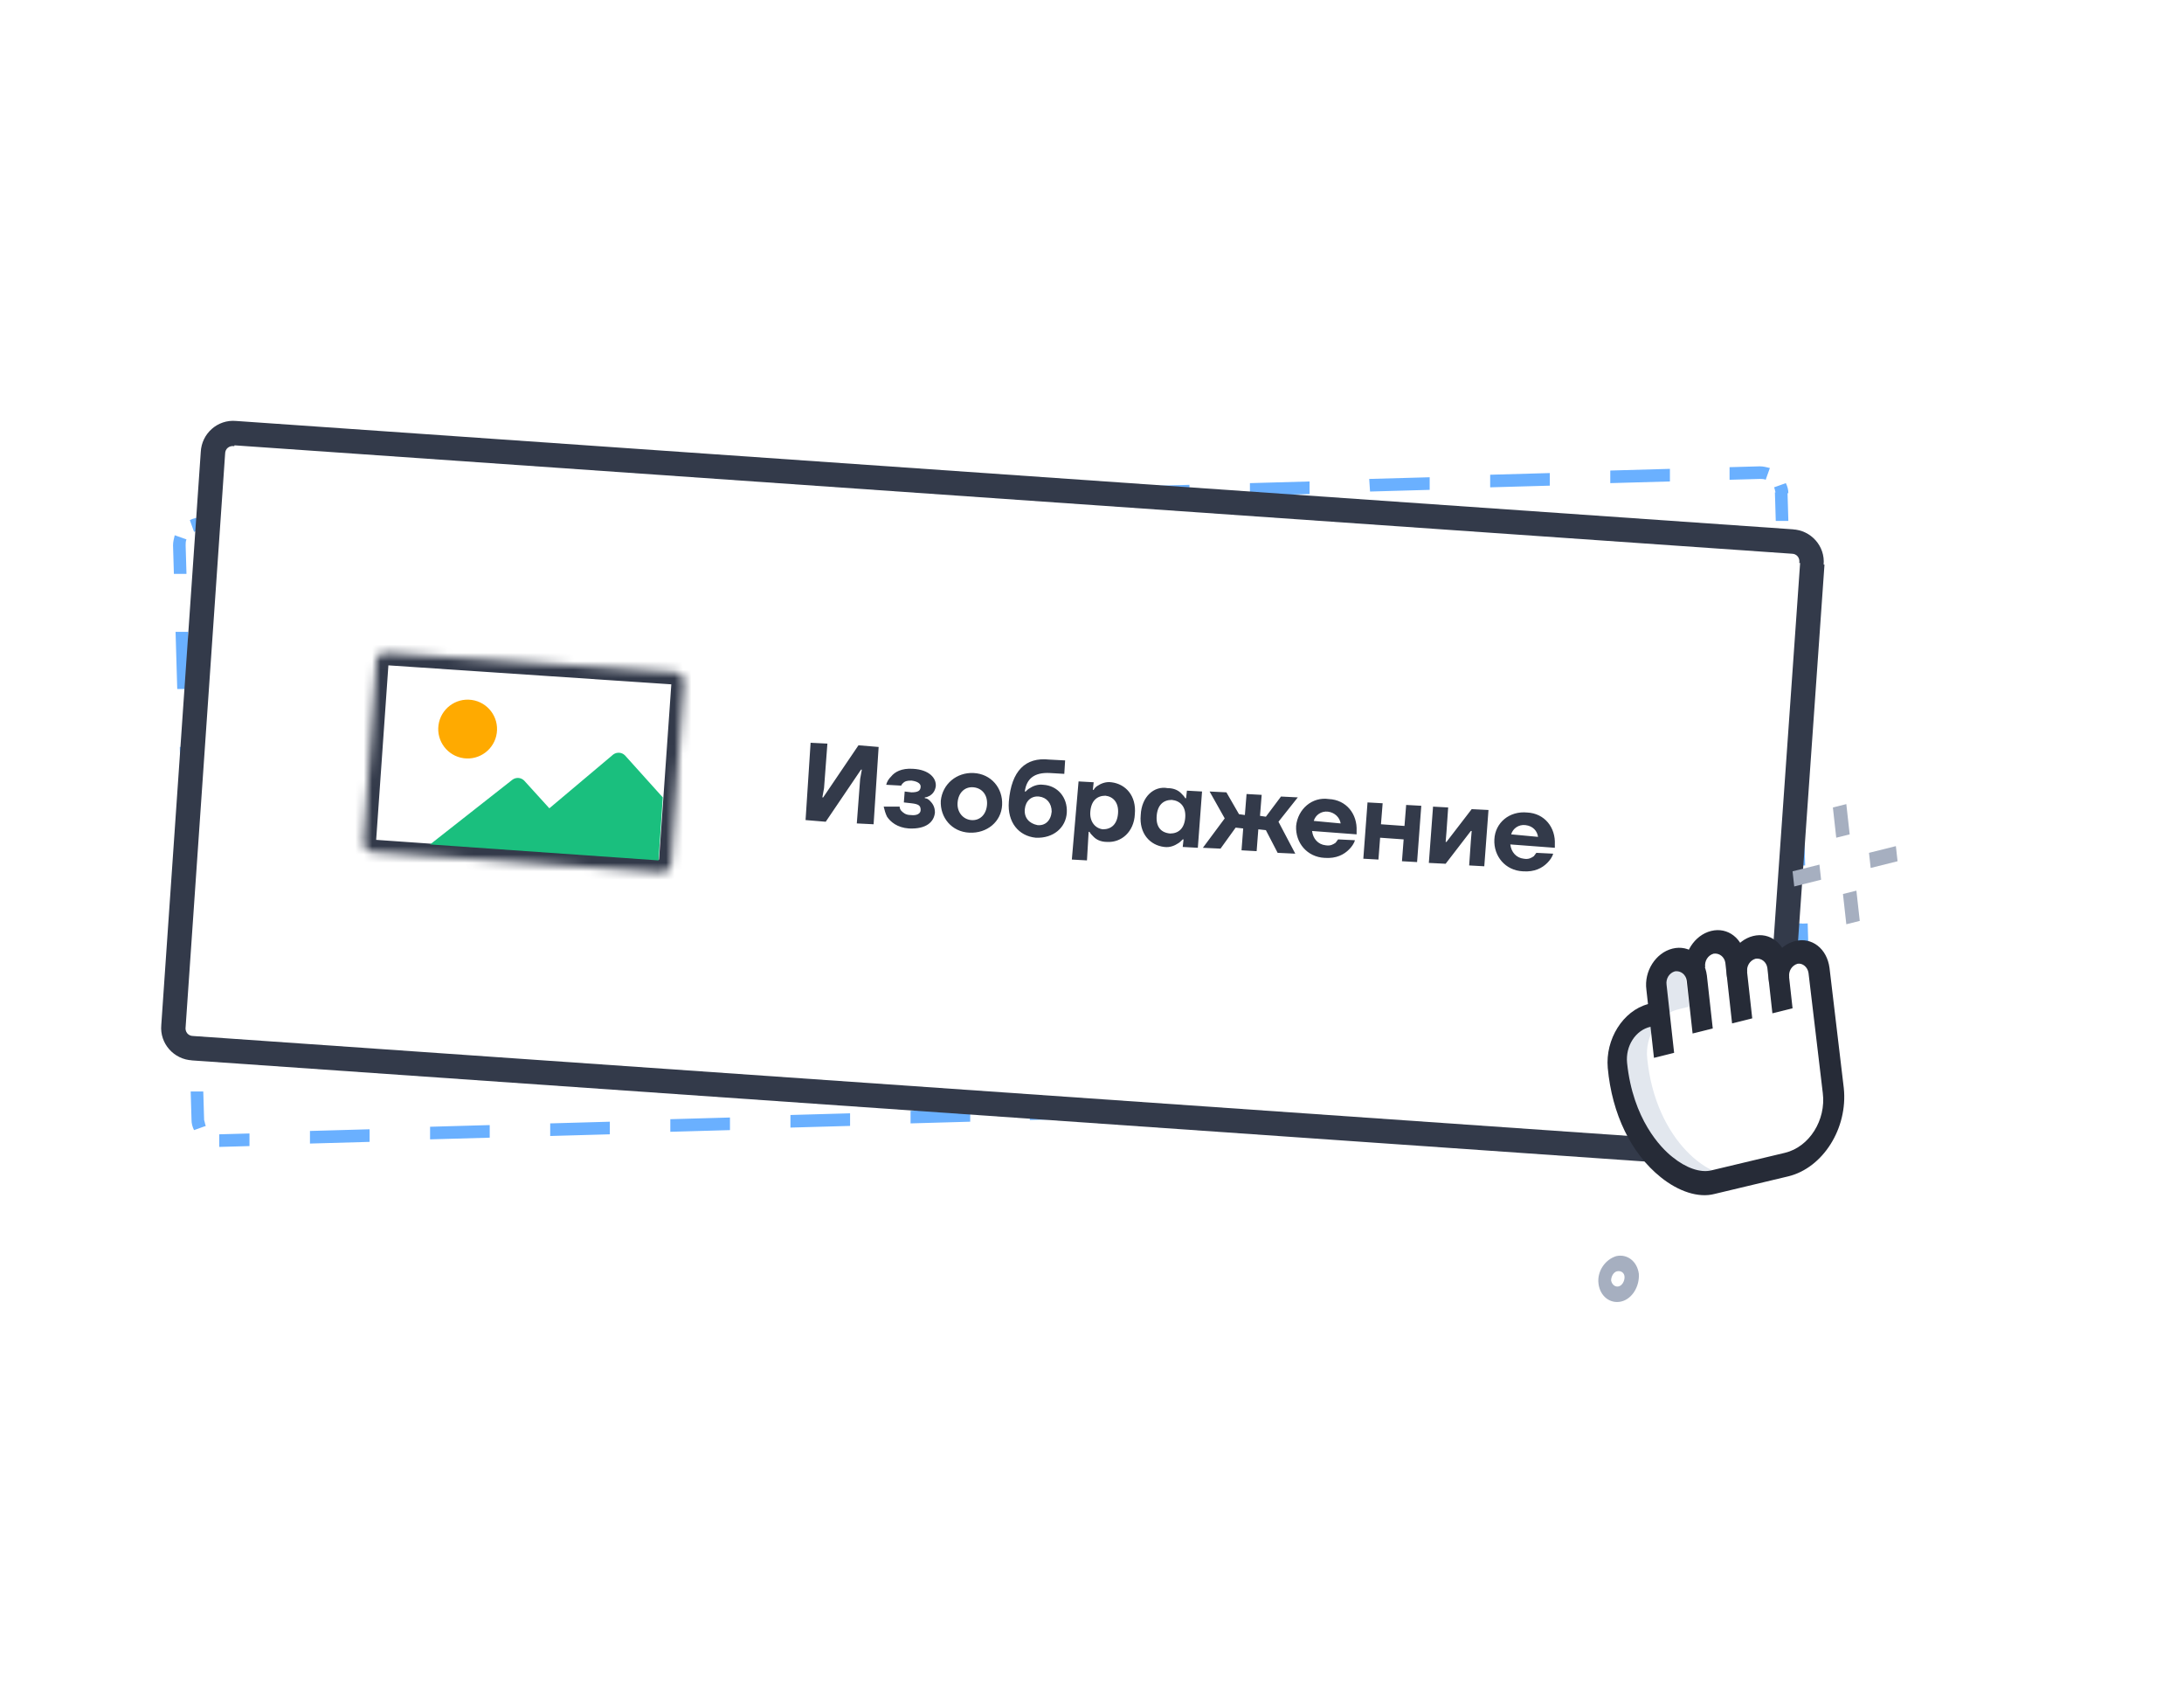 <?xml version="1.0" encoding="utf-8"?>
<!-- Generator: Adobe Illustrator 25.0.0, SVG Export Plug-In . SVG Version: 6.00 Build 0)  -->
<svg version="1.1" id="Слой_1" xmlns="http://www.w3.org/2000/svg" xmlns:xlink="http://www.w3.org/1999/xlink" x="0px" y="0px"
	 viewBox="0 0 260 202" style="enable-background:new 0 0 260 202;" xml:space="preserve">
<style type="text/css">
	.st0{fill:#FFFFFF;}
	.st1{fill:#FFFFFF;filter:url(#Adobe_OpacityMaskFilter);}
	.st2{mask:url(#path-3-inside-1_1_);fill:none;stroke:#333A4A;stroke-width:2.936;stroke-miterlimit:4;}
	.st3{fill:#1ABF7E;}
	.st4{fill:#FFAA00;}
	.st5{fill:#333A4A;}
	.st6{fill:#6AB0FF;}
	.st7{fill:#FFFFFF;filter:url(#Adobe_OpacityMaskFilter_1_);}
	.st8{mask:url(#path-9-inside-2_1_);fill:none;stroke:#333A4A;stroke-width:2.936;stroke-miterlimit:4;}
	.st9{clip-path:url(#SVGID_2_);}
	.st10{fill:#E2E7EE;}
	.st11{fill:#A6AFC0;}
	.st12{fill:#262B37;}
</style>
<path class="st0" d="M10.9,64c0-1.4,1-2.5,2.4-2.6L199,55.3c1.4,0,2.5,1,2.6,2.4l2.3,68.4c0,1.4-1,2.5-2.4,2.6l-185.7,6.2
	c-1.4,0-2.5-1-2.6-2.4L10.9,64z"/>
<g>
	<path class="st0" d="M44.3,86.5l34.2-1.1c0.7,0,1.2,0.5,1.2,1.2l0.7,21.4c0,0.7-0.5,1.2-1.2,1.2l-34.2,1.1c-0.7,0-1.2-0.5-1.2-1.2
		l-0.7-21.4C43.1,87.1,43.6,86.5,44.3,86.5z"/>
	<defs>
		<filter id="Adobe_OpacityMaskFilter" filterUnits="userSpaceOnUse" x="41.7" y="83.9" width="40.2" height="27.8">
			<feColorMatrix  type="matrix" values="1 0 0 0 0  0 1 0 0 0  0 0 1 0 0  0 0 0 1 0"/>
		</filter>
	</defs>
	<mask maskUnits="userSpaceOnUse" x="41.7" y="83.9" width="40.2" height="27.8" id="path-3-inside-1_1_">
		<path class="st1" d="M44.3,86.5l34.2-1.1c0.7,0,1.2,0.5,1.2,1.2l0.7,21.4c0,0.7-0.5,1.2-1.2,1.2l-34.2,1.1c-0.7,0-1.2-0.5-1.2-1.2
			l-0.7-21.4C43.1,87.1,43.6,86.5,44.3,86.5z"/>
	</mask>
	<path class="st2" d="M44.3,86.5l34.2-1.1c0.7,0,1.2,0.5,1.2,1.2l0.7,21.4c0,0.7-0.5,1.2-1.2,1.2l-34.2,1.1c-0.7,0-1.2-0.5-1.2-1.2
		l-0.7-21.4C43.1,87.1,43.6,86.5,44.3,86.5z"/>
</g>
<path class="st3" d="M78.7,100.2l-5-4.5c-0.4-0.4-1-0.3-1.4,0l-6.9,7.1l-3.3-3c-0.4-0.4-1-0.3-1.4,0l-8.9,8.6l27.2-0.9L78.7,100.2z"
	/>
<ellipse transform="matrix(0.998 -6.600185e-02 6.600185e-02 0.998 -6.124 3.82)" class="st4" cx="54.8" cy="94.6" rx="3.5" ry="3.5"/>
<path class="st5" d="M95.8,101.2l2.4-0.1l3.5-6.6l0.1,0l-0.1,1.1l0.2,5.3l2-0.1l-0.3-9.2l-2.4,0.1l-3.5,6.6l-0.1,0l0.1-1.1l-0.2-5.3
	l-2,0.1L95.8,101.2z M104.9,98.7c0.1,0.4,0.3,0.8,0.6,1.2c0.5,0.6,1.3,1.1,2.7,1.1c2.1-0.1,2.9-1.1,2.9-2.2c0-0.7-0.4-1.1-0.7-1.3
	c-0.2-0.1-0.4-0.2-0.7-0.3l0-0.1c0.2-0.1,0.4-0.1,0.6-0.3c0.3-0.2,0.6-0.6,0.6-1.2c0-1-1-1.9-2.9-1.8c-1.4,0-2.1,0.6-2.5,1.2
	c-0.2,0.3-0.4,0.7-0.5,1.1l1.8-0.1c0-0.1,0.1-0.3,0.2-0.4c0.2-0.2,0.4-0.4,0.9-0.4c0.8,0,1.1,0.3,1.1,0.6c0,0.5-0.2,0.7-1,0.8
	l-0.8,0l0,1.3l0.9,0c0.9,0,1.1,0.2,1.1,0.7c0,0.4-0.3,0.7-1.1,0.8c-0.6,0-0.9-0.2-1.1-0.4c-0.1-0.1-0.2-0.3-0.3-0.4L104.9,98.7z
	 M111.6,97.3c0.1,2,1.7,3.5,3.8,3.4c2.1-0.1,3.6-1.7,3.6-3.7c-0.1-2-1.7-3.5-3.8-3.4C113.1,93.7,111.5,95.3,111.6,97.3z M113.5,97.2
	c0-1.2,0.7-2,1.7-2c1,0,1.8,0.7,1.8,1.9c0,1.2-0.7,2-1.7,2C114.4,99.2,113.6,98.4,113.5,97.2z M119.6,96.6c0.1,2.5,1.7,4,3.6,3.9
	c2.1-0.1,3.4-1.6,3.4-3.4c-0.1-1.8-1.4-3-3.1-3c-0.7,0-1.2,0.3-1.5,0.5c-0.2,0.2-0.3,0.3-0.5,0.5l-0.1,0c0-1.5,0.9-2.4,2.7-2.5
	l1.7-0.1l-0.1-1.6l-1.9,0.1C121,91.1,119.5,92.9,119.6,96.6z M121.6,97.2c0-1,0.6-1.7,1.5-1.7c0.9,0,1.6,0.6,1.6,1.6
	c0,1.1-0.6,1.7-1.5,1.8C122.3,98.9,121.6,98.3,121.6,97.2z M127.7,102.6l1.8-0.1l-0.1-3.4l0.1,0c0.2,0.2,0.3,0.4,0.5,0.5
	c0.4,0.3,0.9,0.5,1.6,0.5c1.7-0.1,3-1.5,3-3.7c-0.1-2.2-1.5-3.5-3.2-3.4c-0.7,0-1.2,0.3-1.6,0.6c-0.2,0.2-0.4,0.3-0.5,0.5l-0.1,0
	l0-0.9l-1.8,0.1L127.7,102.6z M129.4,96.7c0-1.3,0.6-2,1.6-2c0.9,0,1.7,0.7,1.7,1.9c0,1.3-0.6,2-1.6,2
	C130.2,98.7,129.4,98,129.4,96.7z M135.3,96.5c0.1,2.2,1.5,3.5,3.2,3.4c0.7,0,1.2-0.3,1.6-0.6c0.2-0.2,0.4-0.3,0.5-0.5l0.1,0l0,0.9
	l1.8-0.1l-0.2-6.7l-1.8,0.1l0,0.9l-0.1,0c-0.2-0.2-0.3-0.4-0.5-0.5c-0.4-0.3-0.9-0.5-1.6-0.5C136.6,92.9,135.2,94.4,135.3,96.5z
	 M137.2,96.5c0-1.3,0.6-2,1.6-2c1,0,1.7,0.7,1.8,1.9c0,1.3-0.6,2-1.6,2C138,98.4,137.3,97.7,137.2,96.5z M143.1,99.6l2.1-0.1
	l1.5-2.7l0.9,0l0.1,2.6l1.8-0.1l-0.1-2.6l0.9,0l1.7,2.6l2.1-0.1l-2.4-3.5l1.9-3.2l-2,0.1l-1.6,2.6l-0.7,0l-0.1-2.5l-1.8,0.1l0.1,2.5
	l-0.7,0l-1.7-2.4l-2,0.1l2.1,3L143.1,99.6z M153.9,95.9c0.1,2,1.7,3.5,3.7,3.4c1.4,0,2.3-0.7,2.8-1.3c0.3-0.4,0.5-0.8,0.6-1.2
	l-2,0.1c-0.1,0.1-0.2,0.3-0.3,0.4c-0.2,0.2-0.6,0.4-1.2,0.4c-0.9,0-1.6-0.7-1.8-1.5l5.3-0.2l0-0.4c-0.1-2-1.6-3.5-3.7-3.4
	C155.3,92.3,153.8,93.9,153.9,95.9z M155.8,95.1c0.2-0.7,0.7-1.3,1.6-1.3c0.9,0,1.5,0.5,1.6,1.2L155.8,95.1z M162.2,99l1.8-0.1
	l-0.1-2.6l2.8-0.1l0.1,2.6l1.8-0.1l-0.2-6.7l-1.8,0.1l0.1,2.5l-2.8,0.1l-0.1-2.5l-1.8,0.1L162.2,99z M170,98.7l2-0.1l2.6-4.2l0.1,0
	l0,1.2l0.1,2.9l1.8-0.1l-0.2-6.7l-2,0.1l-2.6,4.2l-0.1,0l0-1.2l-0.1-2.9l-1.8,0.1L170,98.7z M177.4,95.1c0.1,2,1.7,3.5,3.7,3.4
	c1.4,0,2.3-0.7,2.8-1.3c0.3-0.4,0.5-0.8,0.6-1.2l-2,0.1c-0.1,0.1-0.2,0.3-0.3,0.4c-0.2,0.2-0.6,0.4-1.2,0.4c-0.9,0-1.6-0.7-1.8-1.5
	l5.3-0.2l0-0.4c-0.1-2-1.6-3.5-3.7-3.4C178.9,91.5,177.3,93.2,177.4,95.1z M179.4,94.3c0.2-0.7,0.7-1.3,1.6-1.3
	c0.9,0,1.5,0.5,1.6,1.2L179.4,94.3z"/>
<g>
	<path class="st6" d="M24.5,134c-0.1-0.2-0.1-0.4-0.2-0.7l-1.5,0c0,0.4,0.1,0.8,0.3,1.2L24.5,134z M24.3,133.3l-0.1-3.4l-1.5,0
		l0.1,3.4L24.3,133.3z M24,123l-0.2-6.8l-1.5,0l0.2,6.8L24,123z M23.6,109.4l-0.2-6.8l-1.5,0l0.2,6.8L23.6,109.4z M23.1,95.7
		l-0.2-6.8l-1.5,0l0.2,6.8L23.1,95.7z M22.6,82l-0.2-6.8l-1.5,0l0.2,6.8L22.6,82z M22.2,68.3l-0.1-3.4l-1.5,0l0.1,3.4L22.2,68.3z
		 M22.1,64.9c0-0.2,0-0.5,0.1-0.7l-1.4-0.5c-0.1,0.4-0.2,0.8-0.2,1.2L22.1,64.9z M23.1,63.3c0.2-0.1,0.4-0.1,0.7-0.2l0-1.5
		c-0.4,0-0.8,0.1-1.2,0.3L23.1,63.3z M23.8,63.1l3.6-0.1l0-1.5l-3.6,0.1L23.8,63.1z M34.5,62.8l7.1-0.2l0-1.5l-7.1,0.2L34.5,62.8z
		 M48.8,62.3l7.1-0.2l0-1.5l-7.1,0.2L48.8,62.3z M63.1,61.8l7.1-0.2l0-1.5L63,60.3L63.1,61.8z M77.3,61.3l7.1-0.2l0-1.5l-7.1,0.2
		L77.3,61.3z M91.6,60.9l7.1-0.2l0-1.5l-7.1,0.2L91.6,60.9z M105.9,60.4l7.1-0.2l0-1.5l-7.1,0.2L105.9,60.4z M120.2,59.9l7.1-0.2
		l0-1.5l-7.1,0.2L120.2,59.9z M134.5,59.4l7.1-0.2l0-1.5l-7.1,0.2L134.5,59.4z M148.8,59l7.1-0.2l0-1.5l-7.1,0.2L148.8,59z
		 M163.1,58.5l7.1-0.2l0-1.5L163,57L163.1,58.5z M177.4,58l7.1-0.2l0-1.5l-7.1,0.2L177.4,58z M191.7,57.5l7.1-0.2l0-1.5l-7.1,0.2
		L191.7,57.5z M205.9,57.1l3.6-0.1l0-1.5l-3.6,0.1L205.9,57.1z M209.5,57c0.2,0,0.5,0,0.7,0.1l0.5-1.4c-0.4-0.1-0.8-0.2-1.2-0.2
		L209.5,57z M211.2,58c0.1,0.2,0.1,0.4,0.2,0.7l1.5,0c0-0.4-0.1-0.8-0.3-1.2L211.2,58z M211.3,58.6l0.1,3.4l1.5,0l-0.1-3.4
		L211.3,58.6z M211.7,68.9l0.2,6.8l1.5,0l-0.2-6.8L211.7,68.9z M212.1,82.6l0.2,6.8l1.5,0l-0.2-6.8L212.1,82.6z M212.6,96.3l0.2,6.8
		l1.5,0l-0.2-6.8L212.6,96.3z M213,109.9l0.2,6.8l1.5,0l-0.2-6.8L213,109.9z M213.5,123.6l0.1,3.4l1.5,0l-0.1-3.4L213.5,123.6z
		 M213.6,127c0,0.2,0,0.5-0.1,0.7l1.4,0.5c0.1-0.4,0.2-0.8,0.2-1.2L213.6,127z M212.6,128.7c-0.2,0.1-0.4,0.1-0.7,0.2l0,1.5
		c0.4,0,0.8-0.1,1.2-0.3L212.6,128.7z M211.9,128.8l-3.6,0.1l0,1.5l3.6-0.1L211.9,128.8z M201.2,129.2l-7.1,0.2l0,1.5l7.1-0.2
		L201.2,129.2z M186.9,129.7l-7.1,0.2l0,1.5l7.1-0.2L186.9,129.7z M172.6,130.1l-7.1,0.2l0,1.5l7.1-0.2L172.6,130.1z M158.3,130.6
		l-7.1,0.2l0,1.5l7.1-0.2L158.3,130.6z M144,131.1l-7.1,0.2l0,1.5l7.1-0.2L144,131.1z M129.7,131.6l-7.1,0.2l0,1.5l7.1-0.2
		L129.7,131.6z M115.5,132l-7.1,0.2l0,1.5l7.1-0.2L115.5,132z M101.2,132.5l-7.1,0.2l0,1.5l7.1-0.2L101.2,132.5z M86.9,133l-7.1,0.2
		l0,1.5l7.1-0.2L86.9,133z M72.6,133.5l-7.1,0.2l0,1.5l7.1-0.2L72.6,133.5z M58.3,133.9l-7.1,0.2l0,1.5l7.1-0.2L58.3,133.9z
		 M44,134.4l-7.1,0.2l0,1.5l7.1-0.2L44,134.4z M29.7,134.9l-3.6,0.1l0,1.5l3.6-0.1L29.7,134.9z M24.7,123l-0.2-6.8l-2.9,0.1l0.2,6.8
		L24.7,123z M24.3,109.3l-0.2-6.8l-2.9,0.1l0.2,6.8L24.3,109.3z M23.8,63.8l3.6-0.1l-0.1-2.9l-3.6,0.1L23.8,63.8z M34.5,63.5
		l7.1-0.2l-0.1-2.9l-7.1,0.2L34.5,63.5z M48.8,63l7.1-0.2l-0.1-2.9l-7.1,0.2L48.8,63z M63.1,62.5l7.1-0.2l-0.1-2.9L63,59.6
		L63.1,62.5z M77.4,62.1l7.1-0.2l-0.1-2.9l-7.1,0.2L77.4,62.1z M91.7,61.6l7.1-0.2l-0.1-2.9l-7.1,0.2L91.7,61.6z M105.9,61.1
		l7.1-0.2L113,58l-7.1,0.2L105.9,61.1z M120.2,60.6l7.1-0.2l-0.1-2.9l-7.1,0.2L120.2,60.6z M210.9,68.9l0.2,6.8l2.9-0.1l-0.2-6.8
		L210.9,68.9z M211.4,82.6l0.2,6.8l2.9-0.1l-0.2-6.8L211.4,82.6z M211.8,96.3l0.2,6.8l2.9-0.1l-0.2-6.8L211.8,96.3z M212.3,110
		l0.2,6.8l2.9-0.1l-0.2-6.8L212.3,110z M212.7,123.6l0.1,3.4l2.9-0.1l-0.1-3.4L212.7,123.6z M212.9,127.1c0,0.1,0,0.3-0.1,0.4l2.7,1
		c0.2-0.5,0.3-1,0.2-1.5L212.9,127.1z M212.3,128c-0.1,0.1-0.2,0.1-0.4,0.1l0.1,2.9c0.5,0,1-0.1,1.5-0.3L212.3,128z M211.9,128.1
		l-3.6,0.1l0.1,2.9l3.6-0.1L211.9,128.1z M201.2,128.5l-7.1,0.2l0.1,2.9l7.1-0.2L201.2,128.5z M186.9,128.9l-7.1,0.2l0.1,2.9
		l7.1-0.2L186.9,128.9z M172.6,129.4l-7.1,0.2l0.1,2.9l7.1-0.2L172.6,129.4z M158.3,129.9l-7.1,0.2l0.1,2.9l7.1-0.2L158.3,129.9z
		 M144,130.4l-7.1,0.2l0.1,2.9l7.1-0.2L144,130.4z"/>
</g>
<path class="st0" d="M25.4,53.9c0.1-1.4,1.3-2.4,2.6-2.3l185.4,12.9c1.4,0.1,2.4,1.3,2.3,2.6l-4.8,68.3c-0.1,1.4-1.3,2.4-2.6,2.3
	L22.9,124.8c-1.4-0.1-2.4-1.3-2.3-2.7L25.4,53.9z"/>
<g>
	<path class="st0" d="M46,77.7L80.3,80c0.7,0,1.2,0.6,1.1,1.3l-1.5,21.4c0,0.7-0.6,1.2-1.3,1.1l-34.2-2.4c-0.7,0-1.2-0.6-1.1-1.3
		l1.5-21.4C44.8,78.1,45.4,77.6,46,77.7z"/>
	<defs>
		<filter id="Adobe_OpacityMaskFilter_1_" filterUnits="userSpaceOnUse" x="41.8" y="76.2" width="41" height="29.1">
			<feColorMatrix  type="matrix" values="1 0 0 0 0  0 1 0 0 0  0 0 1 0 0  0 0 0 1 0"/>
		</filter>
	</defs>
	<mask maskUnits="userSpaceOnUse" x="41.8" y="76.2" width="41" height="29.1" id="path-9-inside-2_1_">
		<path class="st7" d="M46,77.7L80.3,80c0.7,0,1.2,0.6,1.1,1.3l-1.5,21.4c0,0.7-0.6,1.2-1.3,1.1l-34.2-2.4c-0.7,0-1.2-0.6-1.1-1.3
			l1.5-21.4C44.8,78.1,45.4,77.6,46,77.7z"/>
	</mask>
	<path class="st8" d="M46,77.7L80.3,80c0.7,0,1.2,0.6,1.1,1.3l-1.5,21.4c0,0.7-0.6,1.2-1.3,1.1l-34.2-2.4c-0.7,0-1.2-0.6-1.1-1.3
		l1.5-21.4C44.8,78.1,45.4,77.6,46,77.7z"/>
</g>
<path class="st3" d="M78.9,94.9l-4.5-5c-0.4-0.4-1-0.4-1.4-0.1l-7.6,6.4l-3-3.3c-0.4-0.4-1-0.4-1.4-0.1l-9.8,7.7l27.2,1.9L78.9,94.9
	z"/>
<ellipse transform="matrix(0.136 -0.991 0.991 0.136 -37.909 130.064)" class="st4" cx="55.6" cy="86.8" rx="3.5" ry="3.5"/>
<path class="st5" d="M95.9,97.6l2.4,0.2l4.2-6.2l0.1,0l-0.2,1.1l-0.4,5.3l2,0.1l0.6-9.2l-2.4-0.2L98,94.9l-0.1,0l0.2-1.1l0.4-5.3
	l-2-0.1L95.9,97.6z M105.2,96c0.1,0.4,0.2,0.8,0.4,1.2c0.4,0.6,1.2,1.3,2.6,1.4c2.1,0.1,3-0.8,3.1-1.9c0-0.7-0.3-1.1-0.6-1.4
	c-0.2-0.2-0.4-0.3-0.6-0.3l0-0.1c0.2,0,0.4-0.1,0.6-0.2c0.3-0.2,0.6-0.5,0.7-1.1c0.1-1-0.8-2-2.7-2.1c-1.4-0.1-2.2,0.4-2.6,0.9
	c-0.3,0.3-0.5,0.6-0.6,1l1.8,0.1c0-0.1,0.1-0.2,0.2-0.3c0.2-0.2,0.4-0.3,1-0.3c0.8,0.1,1.1,0.4,1.1,0.7c0,0.5-0.3,0.7-1.1,0.7
	l-0.8-0.1l-0.1,1.3l0.9,0.1c0.9,0.1,1.1,0.3,1.1,0.8c0,0.4-0.4,0.7-1.2,0.6c-0.6,0-0.9-0.3-1.1-0.5c-0.1-0.1-0.2-0.3-0.2-0.5
	L105.2,96z M112,95.3c-0.1,2,1.3,3.7,3.4,3.8c2.1,0.1,3.8-1.3,3.9-3.3c0.1-2-1.3-3.7-3.4-3.8C113.9,91.9,112.2,93.3,112,95.3z
	 M114,95.5c0.1-1.2,0.9-1.9,1.9-1.8c1,0.1,1.7,0.9,1.6,2.1c-0.1,1.2-0.9,1.9-1.9,1.8C114.6,97.5,113.9,96.6,114,95.5z M120.1,95.4
	c-0.2,2.5,1.2,4.1,3.2,4.3c2.1,0.1,3.6-1.2,3.7-3c0.1-1.8-1.1-3.2-2.8-3.3c-0.7-0.1-1.3,0.2-1.6,0.4c-0.2,0.1-0.4,0.3-0.5,0.4
	l-0.1,0c0.2-1.5,1.1-2.3,3-2.2l1.7,0.1l0.1-1.6l-1.9-0.1C122.1,90.1,120.4,91.7,120.1,95.4z M122,96.3c0.1-1,0.8-1.6,1.7-1.5
	c0.9,0.1,1.5,0.8,1.5,1.8c-0.1,1.1-0.8,1.7-1.7,1.6C122.5,98,121.9,97.3,122,96.3z M127.6,102.3l1.8,0.1l0.2-3.4l0.1,0
	c0.1,0.2,0.3,0.4,0.5,0.6c0.3,0.3,0.8,0.6,1.6,0.6c1.7,0.1,3.2-1.2,3.3-3.3c0.2-2.2-1.1-3.6-2.8-3.8c-0.7-0.1-1.3,0.2-1.6,0.4
	c-0.2,0.1-0.4,0.3-0.5,0.5l-0.1,0l0.1-0.9l-1.8-0.1L127.6,102.3z M129.8,96.6c0.1-1.3,0.8-1.9,1.8-1.9c0.9,0.1,1.6,0.8,1.5,2.1
	c-0.1,1.3-0.8,1.9-1.8,1.9C130.4,98.6,129.7,97.8,129.8,96.6z M135.8,97c-0.2,2.2,1.1,3.6,2.8,3.8c0.7,0.1,1.3-0.2,1.6-0.4
	c0.2-0.1,0.4-0.3,0.6-0.5l0.1,0l-0.1,0.9l1.8,0.1l0.5-6.7l-1.8-0.1l-0.1,0.9l-0.1,0c-0.1-0.2-0.3-0.4-0.5-0.6
	c-0.3-0.3-0.8-0.6-1.6-0.6C137.4,93.5,135.9,94.8,135.8,97z M137.7,97.1c0.1-1.3,0.8-1.9,1.8-1.9c1,0.1,1.7,0.8,1.6,2.1
	c-0.1,1.3-0.8,1.9-1.8,1.9C138.2,99.1,137.6,98.4,137.7,97.1z M143.2,100.9l2.1,0.1l1.8-2.5l0.9,0.1l-0.2,2.6l1.8,0.1l0.2-2.6
	l0.9,0.1l1.4,2.7l2.1,0.1l-2-3.8l2.3-2.9l-2-0.1l-1.8,2.4l-0.7-0.1l0.2-2.5l-1.8-0.1l-0.2,2.5l-0.7-0.1l-1.5-2.6l-2-0.1l1.8,3.2
	L143.2,100.9z M154.3,98.3c-0.1,2,1.3,3.7,3.4,3.8c1.4,0.1,2.3-0.4,2.9-1c0.3-0.3,0.6-0.7,0.7-1.1l-2-0.1c-0.1,0.1-0.2,0.3-0.3,0.4
	c-0.3,0.2-0.6,0.4-1.2,0.3c-0.9-0.1-1.5-0.8-1.6-1.7l5.3,0.4l0-0.4c0.1-2-1.2-3.7-3.3-3.8C156.2,94.8,154.5,96.3,154.3,98.3z
	 M156.4,97.7c0.2-0.7,0.9-1.2,1.7-1.1s1.4,0.7,1.5,1.4L156.4,97.7z M162.3,102.2l1.8,0.1l0.2-2.6l2.8,0.2l-0.2,2.6l1.8,0.1l0.5-6.7
	l-1.8-0.1l-0.2,2.5l-2.8-0.2l0.2-2.5l-1.8-0.1L162.3,102.2z M170.1,102.7l2,0.1l3-3.9l0.1,0l-0.1,1.2l-0.2,2.9l1.8,0.1l0.5-6.7
	l-2-0.1l-3,3.9l-0.1,0l0.1-1.2l0.2-2.9l-1.8-0.1L170.1,102.7z M177.9,99.9c-0.1,2,1.3,3.7,3.4,3.8c1.4,0.1,2.3-0.4,2.9-1
	c0.3-0.3,0.6-0.7,0.7-1.1l-2-0.1c-0.1,0.1-0.2,0.3-0.3,0.4c-0.3,0.2-0.6,0.4-1.2,0.3c-0.9-0.1-1.5-0.8-1.6-1.7l5.3,0.4l0-0.4
	c0.1-2-1.2-3.7-3.3-3.8C179.7,96.5,178,97.9,177.9,99.9z M179.9,99.3c0.2-0.7,0.9-1.2,1.7-1.1c0.9,0.1,1.4,0.7,1.5,1.4L179.9,99.3z"
	/>
<path class="st5" d="M27.9,53l185.4,12.9l0.2-2.9L28.1,50.1L27.9,53z M214.3,67l-4.8,68.3l2.9,0.2l4.8-68.3L214.3,67z M208.4,136.2
	L23,123.3l-0.2,2.9l185.4,12.9L208.4,136.2z M22.1,122.2L26.8,54l-2.9-0.2L19.2,122L22.1,122.2z M23,123.3c-0.6,0-1-0.5-0.9-1.1
	l-2.9-0.2c-0.2,2.2,1.5,4.1,3.7,4.2L23,123.3z M209.5,135.3c0,0.6-0.5,1-1.1,0.9l-0.2,2.9c2.2,0.2,4.1-1.5,4.2-3.7L209.5,135.3z
	 M213.3,65.9c0.6,0,1,0.5,0.9,1.1l2.9,0.2c0.2-2.2-1.5-4.1-3.7-4.2L213.3,65.9z M28.1,50.1c-2.2-0.2-4.1,1.5-4.2,3.7l2.9,0.2
	c0-0.6,0.5-1,1.1-0.9L28.1,50.1z"/>
<g>
	<defs>
		<polygon id="SVGID_1_" points="173.4,99.8 230.7,85.9 238.2,150.4 181,164.2 		"/>
	</defs>
	<clipPath id="SVGID_2_">
		<use xlink:href="#SVGID_1_"  style="overflow:visible;"/>
	</clipPath>
	<g class="st9">
		<path class="st0" d="M203.9,140.5l-4.5-0.6l-2.5-2.7l-2.4-7.7l1.3-7.8l2.3-5.5l3.5-1.7l1.2-2l3.7-0.1l3.1,0.9l3.1,0.9l3,0.1
			l1.7,2.1l0.2,8.2l1.3,4.7l-1.6,5.4l-2.1,1.3l-2.7,2.3L203.9,140.5z"/>
		<path class="st10" d="M196.1,126c-0.3-2.7,1.4-5.4,3.8-5.9l1.2-0.3l-0.4-3.1c-0.1-0.7,0.1-1.3,0.4-1.9c-0.5-0.5-1.2-0.7-1.9-0.5
			c-1.3,0.3-2.2,1.8-2.1,3.3l0.4,3.1l-1.2,0.3c-2.4,0.6-4.1,3.2-3.8,5.9c1,9.7,7.6,14.8,11.4,13.9l3.6-0.9
			C203.7,140.8,197.1,135.8,196.1,126z"/>
		<path class="st11" d="M193,154.9c-1.3,0.3-2.5-0.6-2.7-2.1c-0.2-1.5,0.8-2.9,2.1-3.3c1.3-0.3,2.5,0.6,2.7,2.1
			C195.2,153.1,194.3,154.6,193,154.9z M192.5,151.3c-0.4,0.1-0.7,0.6-0.7,1.1c0.1,0.5,0.5,0.8,0.9,0.7s0.7-0.6,0.7-1.1
			C193.4,151.5,193,151.2,192.5,151.3z"/>
		<path class="st11" d="M222.5,101.5l3.2-0.8l0.2,1.8l-3.2,0.8L222.5,101.5z"/>
		<path class="st11" d="M213.4,103.7l3.2-0.8l0.2,1.8l-3.2,0.8L213.4,103.7z"/>
		<path class="st11" d="M218.2,96.1l1.6-0.4l0.4,3.6l-1.6,0.4L218.2,96.1z"/>
		<path class="st11" d="M219.4,106.4l1.6-0.4l0.4,3.6l-1.6,0.4L219.4,106.4z"/>
		<path class="st12" d="M199.3,125.3l-2.4,0.6l-0.9-8.1c-0.3-2.2,1.1-4.4,3.1-4.9c2-0.5,3.8,0.9,4.1,3.2l0.7,6.3l-2.4,0.6l-0.7-6.3
			c-0.1-0.7-0.7-1.2-1.4-1.1c-0.7,0.2-1.1,0.9-1,1.6L199.3,125.3z"/>
		<path class="st12" d="M208.6,121.2l-2.4,0.6l-0.8-7.2c-0.1-0.7-0.7-1.2-1.4-1.1c-0.7,0.2-1.1,0.9-1,1.6l-2.4,0.6
			c-0.3-2.2,1.1-4.4,3.1-4.9c2-0.5,3.8,0.9,4.1,3.2L208.6,121.2z"/>
		<path class="st12" d="M213.4,120l-2.4,0.6l-0.6-5.4c-0.1-0.7-0.7-1.2-1.4-1.1c-0.7,0.2-1.1,0.9-1,1.6l-2.4,0.6
			c-0.3-2.2,1.1-4.4,3.1-4.9s3.8,0.9,4.1,3.2L213.4,120z"/>
		<path class="st12" d="M212.9,140l-8.8,2.1c-1.9,0.5-4.3-0.3-6.4-2c-3.5-2.8-5.8-7.5-6.3-13c-0.3-3.4,1.8-6.8,4.8-7.6l1.2-0.3
			l0.3,2.7l-1.2,0.3c-1.8,0.4-3,2.3-2.8,4.3c0.7,6.7,4,10.1,5.4,11.2c1.6,1.3,3.3,1.9,4.6,1.6l8.8-2.1c2.9-0.7,4.9-3.9,4.5-7.1
			l-1.7-14.3c-0.1-0.7-0.7-1.2-1.3-1.1c-0.7,0.2-1.1,0.9-1,1.6l-2.4,0.6c-0.3-2.2,1.1-4.4,3.1-4.9c2-0.5,3.8,0.9,4.1,3.2l1.7,14.3
			C220,134.3,217,139,212.9,140z"/>
	</g>
</g>
</svg>
